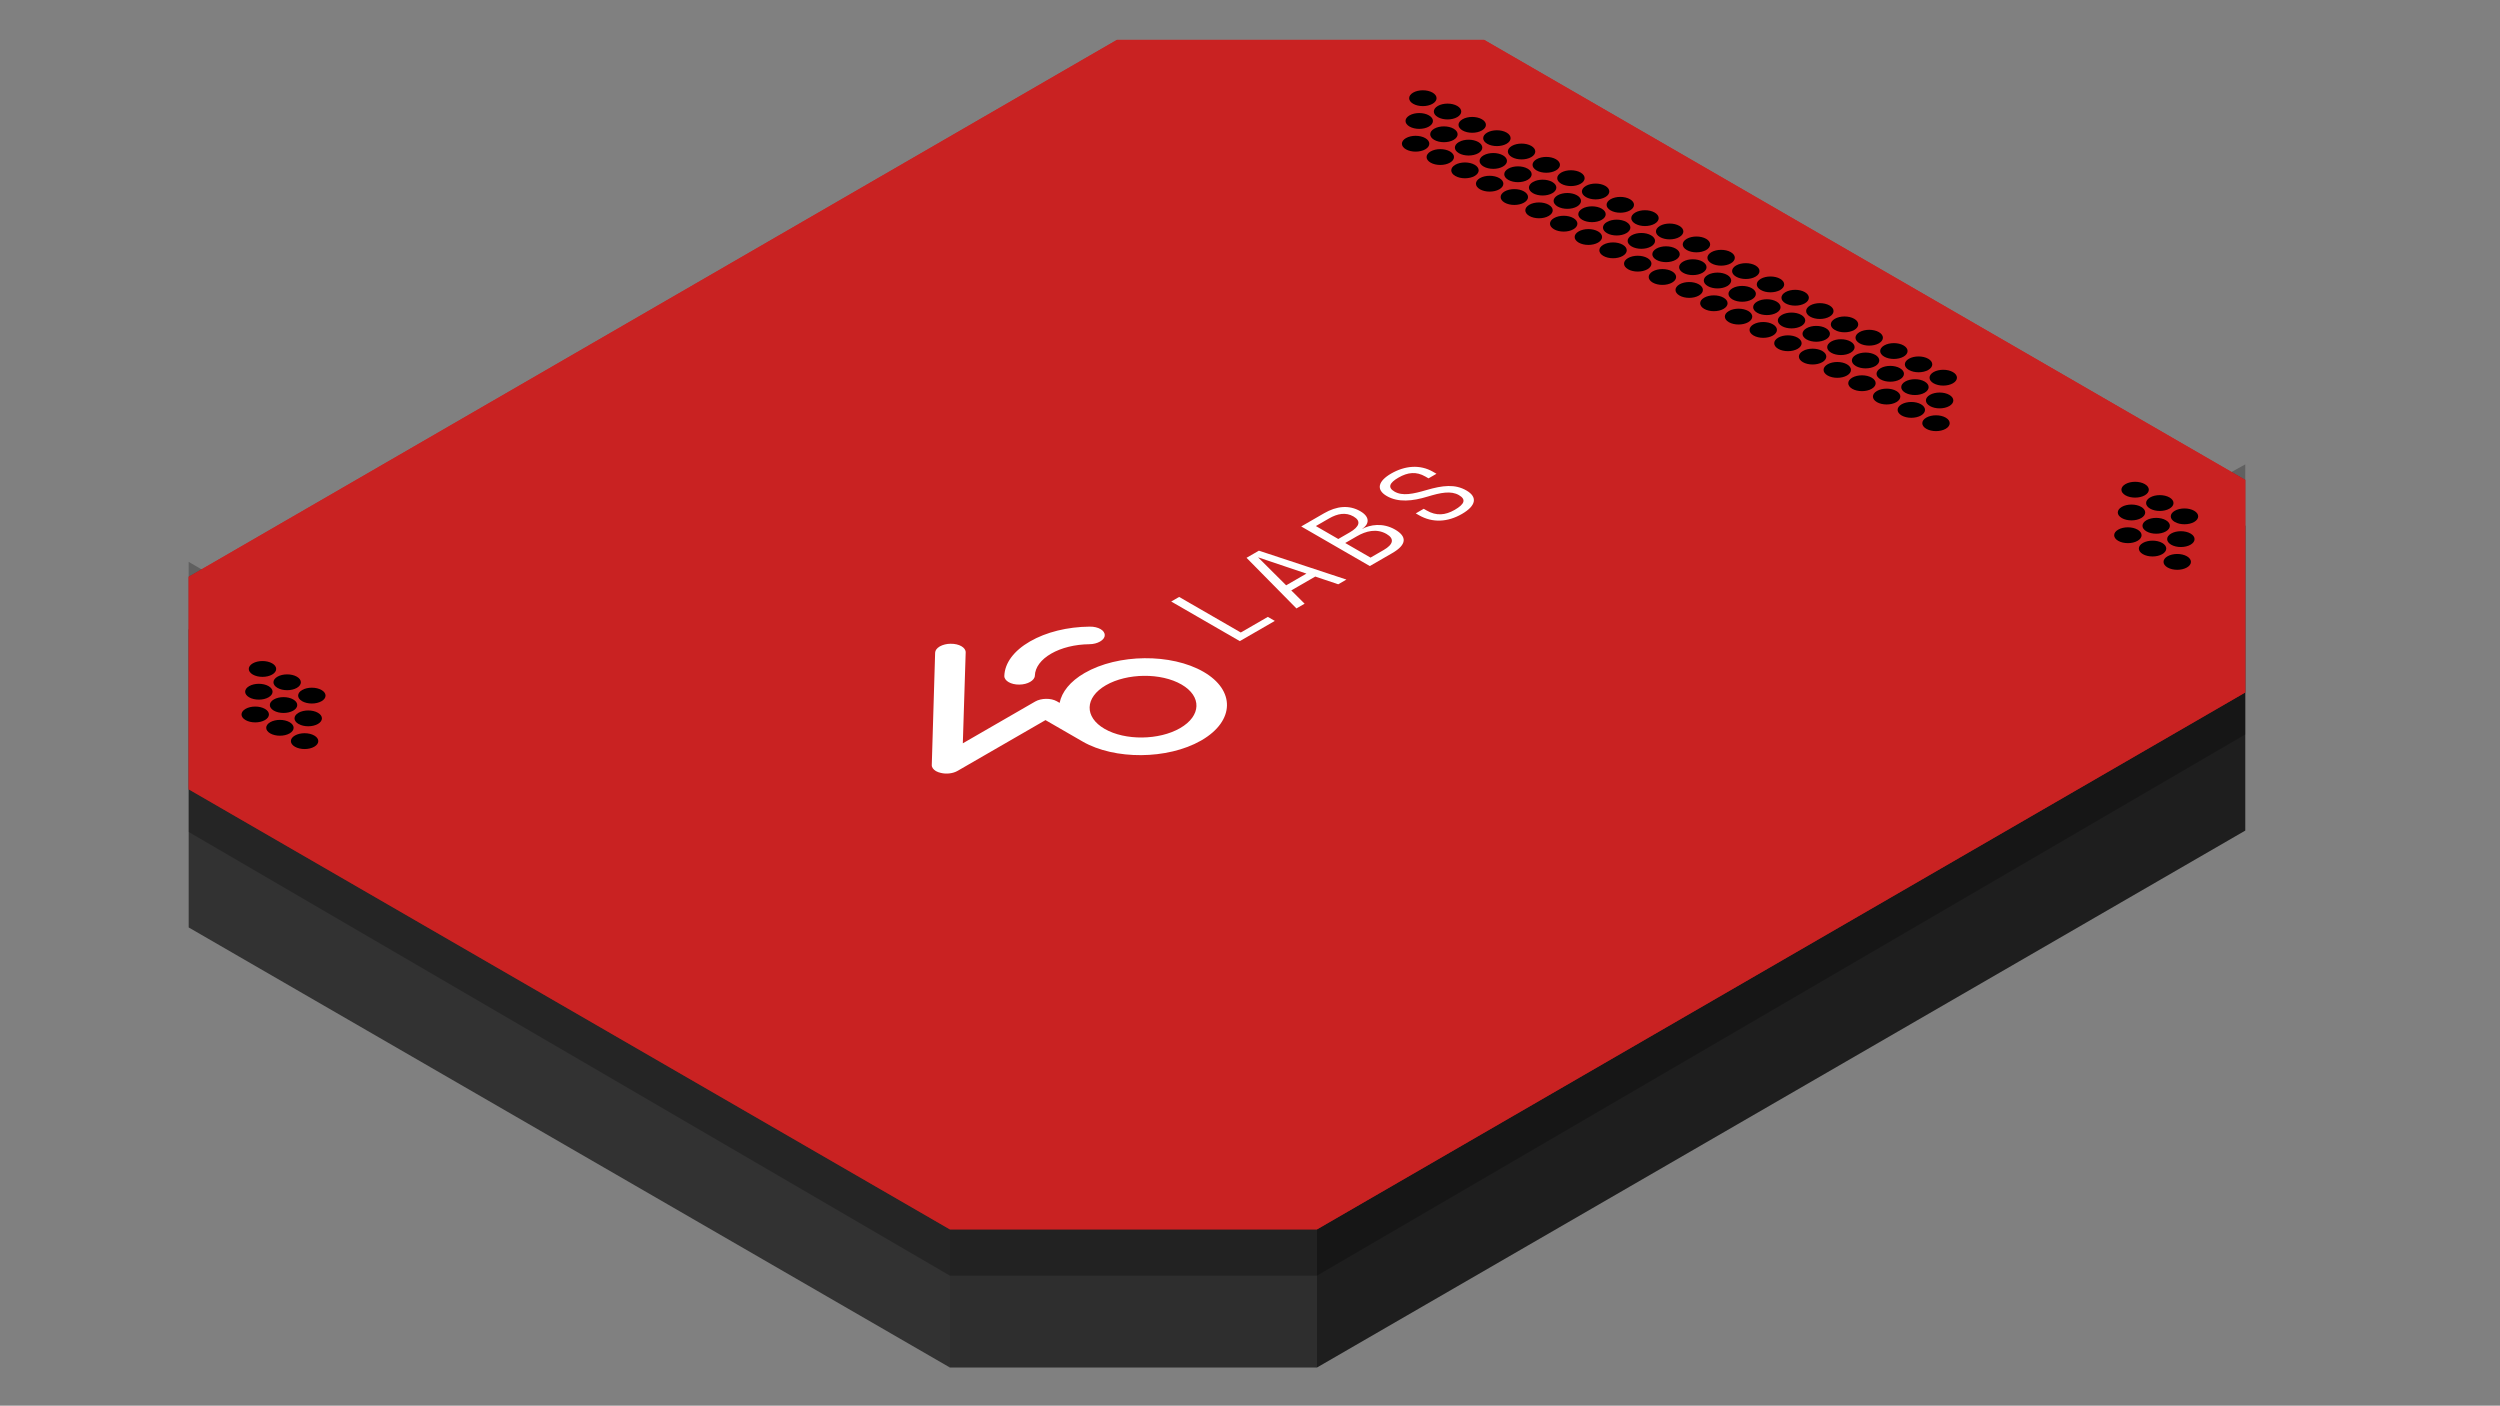 <svg width="530" height="298" viewBox="0 0 530 298" fill="none" xmlns="http://www.w3.org/2000/svg">
<rect x="0" y="0" width="530" height="298" fill="#808080" stroke="none"/>
<path d="M279.193 289.913H201.386L177.506 186.246L243.772 160.13L308.445 186.844L279.193 289.913Z" fill="#2E2E2E"/>
<path d="M476 176.083L279.193 289.918V194.424L361.179 116.674L476 111.434V176.083Z" fill="#1E1E1E"/>
<path d="M201.386 289.918L40 196.618V133.391L201.386 194.425V289.918Z" fill="#323232"/>
<path d="M476 146.801V101.746L314.614 8.445H236.807L40 122.28V167.335L201.386 260.636H279.193L476 146.801Z" fill="#C92222"/>
<path opacity="0.25" d="M293.736 199.33L183.354 202.638L40 119.118V176.383L201.375 270.445H279.196L476 155.71V98.445L293.736 199.33Z" fill="black"/>
<path d="M476 146.801V101.746L314.614 8.445H236.807L40 122.28V167.335L201.386 260.636H279.193L476 146.801Z" fill="#C92222"/>
<path fill-rule="evenodd" clip-rule="evenodd" d="M201.538 136.475C203.339 136.455 204.759 137.275 204.724 138.314L204.118 157.582L219.462 148.723C220.744 147.983 222.822 147.963 224.052 148.673L224.641 149.013C225.091 146.714 226.858 144.454 229.94 142.674C237.006 138.594 248.316 138.484 255.139 142.424C261.911 146.334 261.755 152.823 254.793 156.903L254.585 157.023C247.519 161.042 236.296 161.122 229.525 157.212L221.645 152.663L203.01 163.422C202.057 163.972 200.672 164.152 199.477 163.862C199.078 163.772 198.732 163.652 198.437 163.482L198.403 163.462C197.849 163.122 197.502 162.662 197.537 162.162L198.247 138.374C198.264 137.864 198.628 137.414 199.182 137.075L199.286 137.015C199.875 136.695 200.672 136.475 201.538 136.475ZM250.48 145.114C246.133 142.604 238.946 142.674 234.443 145.274C229.958 147.863 229.836 152.013 234.183 154.523C238.513 157.023 245.7 156.953 250.186 154.363C254.689 151.763 254.81 147.613 250.48 145.114ZM231.031 132.845C232.833 132.825 234.253 133.645 234.201 134.675C234.201 135.195 233.82 135.655 233.214 136.005C232.625 136.345 231.811 136.575 230.91 136.575C227.897 136.615 225.022 137.315 222.84 138.574C220.675 139.824 219.445 141.494 219.393 143.224C219.376 143.754 218.995 144.214 218.389 144.564C217.8 144.904 217.003 145.124 216.085 145.134C214.319 145.154 212.899 144.334 212.916 143.304C213.003 140.554 214.942 137.954 218.354 135.985C221.783 134.005 226.286 132.885 231.031 132.845Z" fill="white"/>
<path d="M262.839 135.919L248.295 127.521L249.981 126.548L263.046 134.091L268.785 130.778L270.264 131.632L262.839 135.919ZM274.844 128.988L264.264 118.256L266.887 116.742L285.444 122.868L283.709 123.87L278.838 122.23L273.75 125.168L276.58 127.986L274.844 128.988ZM272.665 124.086L276.964 121.604L266.709 118.154L272.665 124.086ZM280.69 108.818C283.382 107.264 286.015 107.008 288.381 108.374C290.62 109.666 290.186 111.238 288.717 112.166C290.432 111.221 293.154 110.765 295.757 112.268C298.311 113.743 298.262 115.468 295.155 117.261L290.403 120.005L275.858 111.608L280.69 108.818ZM281.765 109.906L278.964 111.522L283.717 114.266L286.133 112.872C288.233 111.659 288.608 110.452 286.951 109.496C285.305 108.545 283.54 108.881 281.765 109.906ZM293.351 116.595C295.353 115.439 295.698 114.215 293.952 113.207C291.832 111.983 289.565 112.587 287.691 113.669L285.186 115.115L290.551 118.212L293.351 116.595ZM309.935 108.956C306.918 110.698 303.703 110.891 300.814 109.223L300.143 108.836L301.829 107.863L302.47 108.233C304.482 109.394 306.385 109.252 308.397 108.09C310.477 106.889 310.881 105.881 309.294 104.965C307.618 103.997 305.429 104.43 302.628 105.284C299.443 106.257 296.416 106.559 294 105.164C291.634 103.798 292.186 101.976 294.927 100.393C297.826 98.72 301.031 98.418 303.792 100.012L304.531 100.439L302.845 101.412L302.175 101.025C300.262 99.921 298.457 100.109 296.475 101.253C294.572 102.352 294.119 103.342 295.637 104.219C297.353 105.21 299.591 104.714 302.421 103.889C305.853 102.887 308.466 102.585 310.881 103.98C313.307 105.38 312.913 107.236 309.935 108.956Z" fill="white"/>
<circle cx="2.373" cy="2.373" r="2.373" transform="matrix(0.866 -0.5 0.866 0.5 297.536 20.818)" fill="black"/>
<circle cx="2.373" cy="2.373" r="2.373" transform="matrix(0.866 -0.5 0.866 0.5 302.768 23.644)" fill="black"/>
<circle cx="2.373" cy="2.373" r="2.373" transform="matrix(0.866 -0.5 0.866 0.5 308 26.469)" fill="black"/>
<circle cx="2.373" cy="2.373" r="2.373" transform="matrix(0.866 -0.5 0.866 0.5 313.232 29.294)" fill="black"/>
<circle cx="2.373" cy="2.373" r="2.373" transform="matrix(0.866 -0.5 0.866 0.5 318.464 32.119)" fill="black"/>
<circle cx="2.373" cy="2.373" r="2.373" transform="matrix(0.866 -0.5 0.866 0.5 323.697 34.944)" fill="black"/>
<circle cx="2.373" cy="2.373" r="2.373" transform="matrix(0.866 -0.5 0.866 0.5 328.929 37.77)" fill="black"/>
<circle cx="2.373" cy="2.373" r="2.373" transform="matrix(0.866 -0.5 0.866 0.5 334.161 40.595)" fill="black"/>
<circle cx="2.373" cy="2.373" r="2.373" transform="matrix(0.866 -0.5 0.866 0.5 339.393 43.42)" fill="black"/>
<circle cx="2.373" cy="2.373" r="2.373" transform="matrix(0.866 -0.5 0.866 0.5 344.625 46.245)" fill="black"/>
<circle cx="2.373" cy="2.373" r="2.373" transform="matrix(0.866 -0.5 0.866 0.5 349.857 49.07)" fill="black"/>
<circle cx="2.373" cy="2.373" r="2.373" transform="matrix(0.866 -0.5 0.866 0.5 296.768 25.644)" fill="black"/>
<circle cx="2.373" cy="2.373" r="2.373" transform="matrix(0.866 -0.5 0.866 0.5 302 28.469)" fill="black"/>
<circle cx="2.373" cy="2.373" r="2.373" transform="matrix(0.866 -0.5 0.866 0.5 307.232 31.294)" fill="black"/>
<circle cx="2.373" cy="2.373" r="2.373" transform="matrix(0.866 -0.5 0.866 0.5 312.464 34.119)" fill="black"/>
<circle cx="2.373" cy="2.373" r="2.373" transform="matrix(0.866 -0.5 0.866 0.5 317.697 36.944)" fill="black"/>
<circle cx="2.373" cy="2.373" r="2.373" transform="matrix(0.866 -0.5 0.866 0.5 322.929 39.77)" fill="black"/>
<circle cx="2.373" cy="2.373" r="2.373" transform="matrix(0.866 -0.5 0.866 0.5 328.161 42.595)" fill="black"/>
<circle cx="2.373" cy="2.373" r="2.373" transform="matrix(0.866 -0.5 0.866 0.5 333.393 45.42)" fill="black"/>
<circle cx="2.373" cy="2.373" r="2.373" transform="matrix(0.866 -0.5 0.866 0.5 338.625 48.245)" fill="black"/>
<circle cx="2.373" cy="2.373" r="2.373" transform="matrix(0.866 -0.5 0.866 0.5 343.857 51.07)" fill="black"/>
<circle cx="2.373" cy="2.373" r="2.373" transform="matrix(0.866 -0.5 0.866 0.5 349.09 53.896)" fill="black"/>
<circle cx="2.373" cy="2.373" r="2.373" transform="matrix(0.866 -0.5 0.866 0.5 296 30.469)" fill="black"/>
<circle cx="2.373" cy="2.373" r="2.373" transform="matrix(0.866 -0.5 0.866 0.5 301.232 33.294)" fill="black"/>
<circle cx="2.373" cy="2.373" r="2.373" transform="matrix(0.866 -0.5 0.866 0.5 306.464 36.119)" fill="black"/>
<circle cx="2.373" cy="2.373" r="2.373" transform="matrix(0.866 -0.5 0.866 0.5 311.697 38.944)" fill="black"/>
<circle cx="2.373" cy="2.373" r="2.373" transform="matrix(0.866 -0.5 0.866 0.5 316.929 41.77)" fill="black"/>
<circle cx="2.373" cy="2.373" r="2.373" transform="matrix(0.866 -0.5 0.866 0.5 322.161 44.595)" fill="black"/>
<circle cx="2.373" cy="2.373" r="2.373" transform="matrix(0.866 -0.5 0.866 0.5 327.393 47.42)" fill="black"/>
<circle cx="2.373" cy="2.373" r="2.373" transform="matrix(0.866 -0.5 0.866 0.5 332.625 50.245)" fill="black"/>
<circle cx="2.373" cy="2.373" r="2.373" transform="matrix(0.866 -0.5 0.866 0.5 337.857 53.07)" fill="black"/>
<circle cx="2.373" cy="2.373" r="2.373" transform="matrix(0.866 -0.5 0.866 0.5 343.09 55.896)" fill="black"/>
<circle cx="2.373" cy="2.373" r="2.373" transform="matrix(0.866 -0.5 0.866 0.5 348.322 58.721)" fill="black"/>
<circle cx="2.373" cy="2.373" r="2.373" transform="matrix(0.866 -0.5 0.866 0.5 51.536 141.818)" fill="black"/>
<circle cx="2.373" cy="2.373" r="2.373" transform="matrix(0.866 -0.5 0.866 0.5 56.768 144.644)" fill="black"/>
<circle cx="2.373" cy="2.373" r="2.373" transform="matrix(0.866 -0.5 0.866 0.5 62 147.469)" fill="black"/>
<circle cx="2.373" cy="2.373" r="2.373" transform="matrix(0.866 -0.5 0.866 0.5 50.768 146.644)" fill="black"/>
<circle cx="2.373" cy="2.373" r="2.373" transform="matrix(0.866 -0.5 0.866 0.5 56 149.469)" fill="black"/>
<circle cx="2.373" cy="2.373" r="2.373" transform="matrix(0.866 -0.5 0.866 0.5 61.232 152.294)" fill="black"/>
<circle cx="2.373" cy="2.373" r="2.373" transform="matrix(0.866 -0.5 0.866 0.5 50 151.469)" fill="black"/>
<circle cx="2.373" cy="2.373" r="2.373" transform="matrix(0.866 -0.5 0.866 0.5 55.232 154.294)" fill="black"/>
<circle cx="2.373" cy="2.373" r="2.373" transform="matrix(0.866 -0.5 0.866 0.5 60.464 157.119)" fill="black"/>
<circle cx="2.373" cy="2.373" r="2.373" transform="matrix(0.866 -0.5 0.866 0.5 448.536 103.818)" fill="black"/>
<circle cx="2.373" cy="2.373" r="2.373" transform="matrix(0.866 -0.5 0.866 0.5 453.768 106.644)" fill="black"/>
<circle cx="2.373" cy="2.373" r="2.373" transform="matrix(0.866 -0.5 0.866 0.5 459 109.469)" fill="black"/>
<circle cx="2.373" cy="2.373" r="2.373" transform="matrix(0.866 -0.5 0.866 0.5 447.768 108.644)" fill="black"/>
<circle cx="2.373" cy="2.373" r="2.373" transform="matrix(0.866 -0.5 0.866 0.5 453 111.469)" fill="black"/>
<circle cx="2.373" cy="2.373" r="2.373" transform="matrix(0.866 -0.5 0.866 0.5 458.232 114.294)" fill="black"/>
<circle cx="2.373" cy="2.373" r="2.373" transform="matrix(0.866 -0.5 0.866 0.5 447 113.469)" fill="black"/>
<circle cx="2.373" cy="2.373" r="2.373" transform="matrix(0.866 -0.5 0.866 0.5 452.232 116.294)" fill="black"/>
<circle cx="2.373" cy="2.373" r="2.373" transform="matrix(0.866 -0.5 0.866 0.5 457.464 119.119)" fill="black"/>
<circle cx="2.373" cy="2.373" r="2.373" transform="matrix(0.866 -0.5 0.866 0.5 355.536 51.818)" fill="black"/>
<circle cx="2.373" cy="2.373" r="2.373" transform="matrix(0.866 -0.5 0.866 0.5 360.768 54.644)" fill="black"/>
<circle cx="2.373" cy="2.373" r="2.373" transform="matrix(0.866 -0.5 0.866 0.5 366 57.469)" fill="black"/>
<circle cx="2.373" cy="2.373" r="2.373" transform="matrix(0.866 -0.5 0.866 0.5 371.232 60.294)" fill="black"/>
<circle cx="2.373" cy="2.373" r="2.373" transform="matrix(0.866 -0.5 0.866 0.5 376.464 63.119)" fill="black"/>
<circle cx="2.373" cy="2.373" r="2.373" transform="matrix(0.866 -0.5 0.866 0.5 381.697 65.944)" fill="black"/>
<circle cx="2.373" cy="2.373" r="2.373" transform="matrix(0.866 -0.5 0.866 0.5 386.929 68.77)" fill="black"/>
<circle cx="2.373" cy="2.373" r="2.373" transform="matrix(0.866 -0.5 0.866 0.5 392.161 71.595)" fill="black"/>
<circle cx="2.373" cy="2.373" r="2.373" transform="matrix(0.866 -0.5 0.866 0.5 397.393 74.42)" fill="black"/>
<circle cx="2.373" cy="2.373" r="2.373" transform="matrix(0.866 -0.5 0.866 0.5 402.625 77.245)" fill="black"/>
<circle cx="2.373" cy="2.373" r="2.373" transform="matrix(0.866 -0.5 0.866 0.5 407.857 80.07)" fill="black"/>
<circle cx="2.373" cy="2.373" r="2.373" transform="matrix(0.866 -0.5 0.866 0.5 354.768 56.644)" fill="black"/>
<circle cx="2.373" cy="2.373" r="2.373" transform="matrix(0.866 -0.5 0.866 0.5 360 59.469)" fill="black"/>
<circle cx="2.373" cy="2.373" r="2.373" transform="matrix(0.866 -0.5 0.866 0.5 365.232 62.294)" fill="black"/>
<circle cx="2.373" cy="2.373" r="2.373" transform="matrix(0.866 -0.5 0.866 0.5 370.464 65.119)" fill="black"/>
<circle cx="2.373" cy="2.373" r="2.373" transform="matrix(0.866 -0.5 0.866 0.5 375.697 67.944)" fill="black"/>
<circle cx="2.373" cy="2.373" r="2.373" transform="matrix(0.866 -0.5 0.866 0.5 380.929 70.77)" fill="black"/>
<circle cx="2.373" cy="2.373" r="2.373" transform="matrix(0.866 -0.5 0.866 0.5 386.161 73.595)" fill="black"/>
<circle cx="2.373" cy="2.373" r="2.373" transform="matrix(0.866 -0.5 0.866 0.5 391.393 76.42)" fill="black"/>
<circle cx="2.373" cy="2.373" r="2.373" transform="matrix(0.866 -0.5 0.866 0.5 396.625 79.245)" fill="black"/>
<circle cx="2.373" cy="2.373" r="2.373" transform="matrix(0.866 -0.5 0.866 0.5 401.857 82.07)" fill="black"/>
<circle cx="2.373" cy="2.373" r="2.373" transform="matrix(0.866 -0.5 0.866 0.5 407.09 84.896)" fill="black"/>
<circle cx="2.373" cy="2.373" r="2.373" transform="matrix(0.866 -0.5 0.866 0.5 354 61.469)" fill="black"/>
<circle cx="2.373" cy="2.373" r="2.373" transform="matrix(0.866 -0.5 0.866 0.5 359.232 64.294)" fill="black"/>
<circle cx="2.373" cy="2.373" r="2.373" transform="matrix(0.866 -0.5 0.866 0.5 364.464 67.119)" fill="black"/>
<circle cx="2.373" cy="2.373" r="2.373" transform="matrix(0.866 -0.5 0.866 0.5 369.697 69.944)" fill="black"/>
<circle cx="2.373" cy="2.373" r="2.373" transform="matrix(0.866 -0.5 0.866 0.5 374.929 72.77)" fill="black"/>
<circle cx="2.373" cy="2.373" r="2.373" transform="matrix(0.866 -0.5 0.866 0.5 380.161 75.595)" fill="black"/>
<circle cx="2.373" cy="2.373" r="2.373" transform="matrix(0.866 -0.5 0.866 0.5 385.393 78.42)" fill="black"/>
<circle cx="2.373" cy="2.373" r="2.373" transform="matrix(0.866 -0.5 0.866 0.5 390.625 81.245)" fill="black"/>
<circle cx="2.373" cy="2.373" r="2.373" transform="matrix(0.866 -0.5 0.866 0.5 395.857 84.07)" fill="black"/>
<circle cx="2.373" cy="2.373" r="2.373" transform="matrix(0.866 -0.5 0.866 0.5 401.09 86.896)" fill="black"/>
<circle cx="2.373" cy="2.373" r="2.373" transform="matrix(0.866 -0.5 0.866 0.5 406.322 89.721)" fill="black"/>
</svg>
